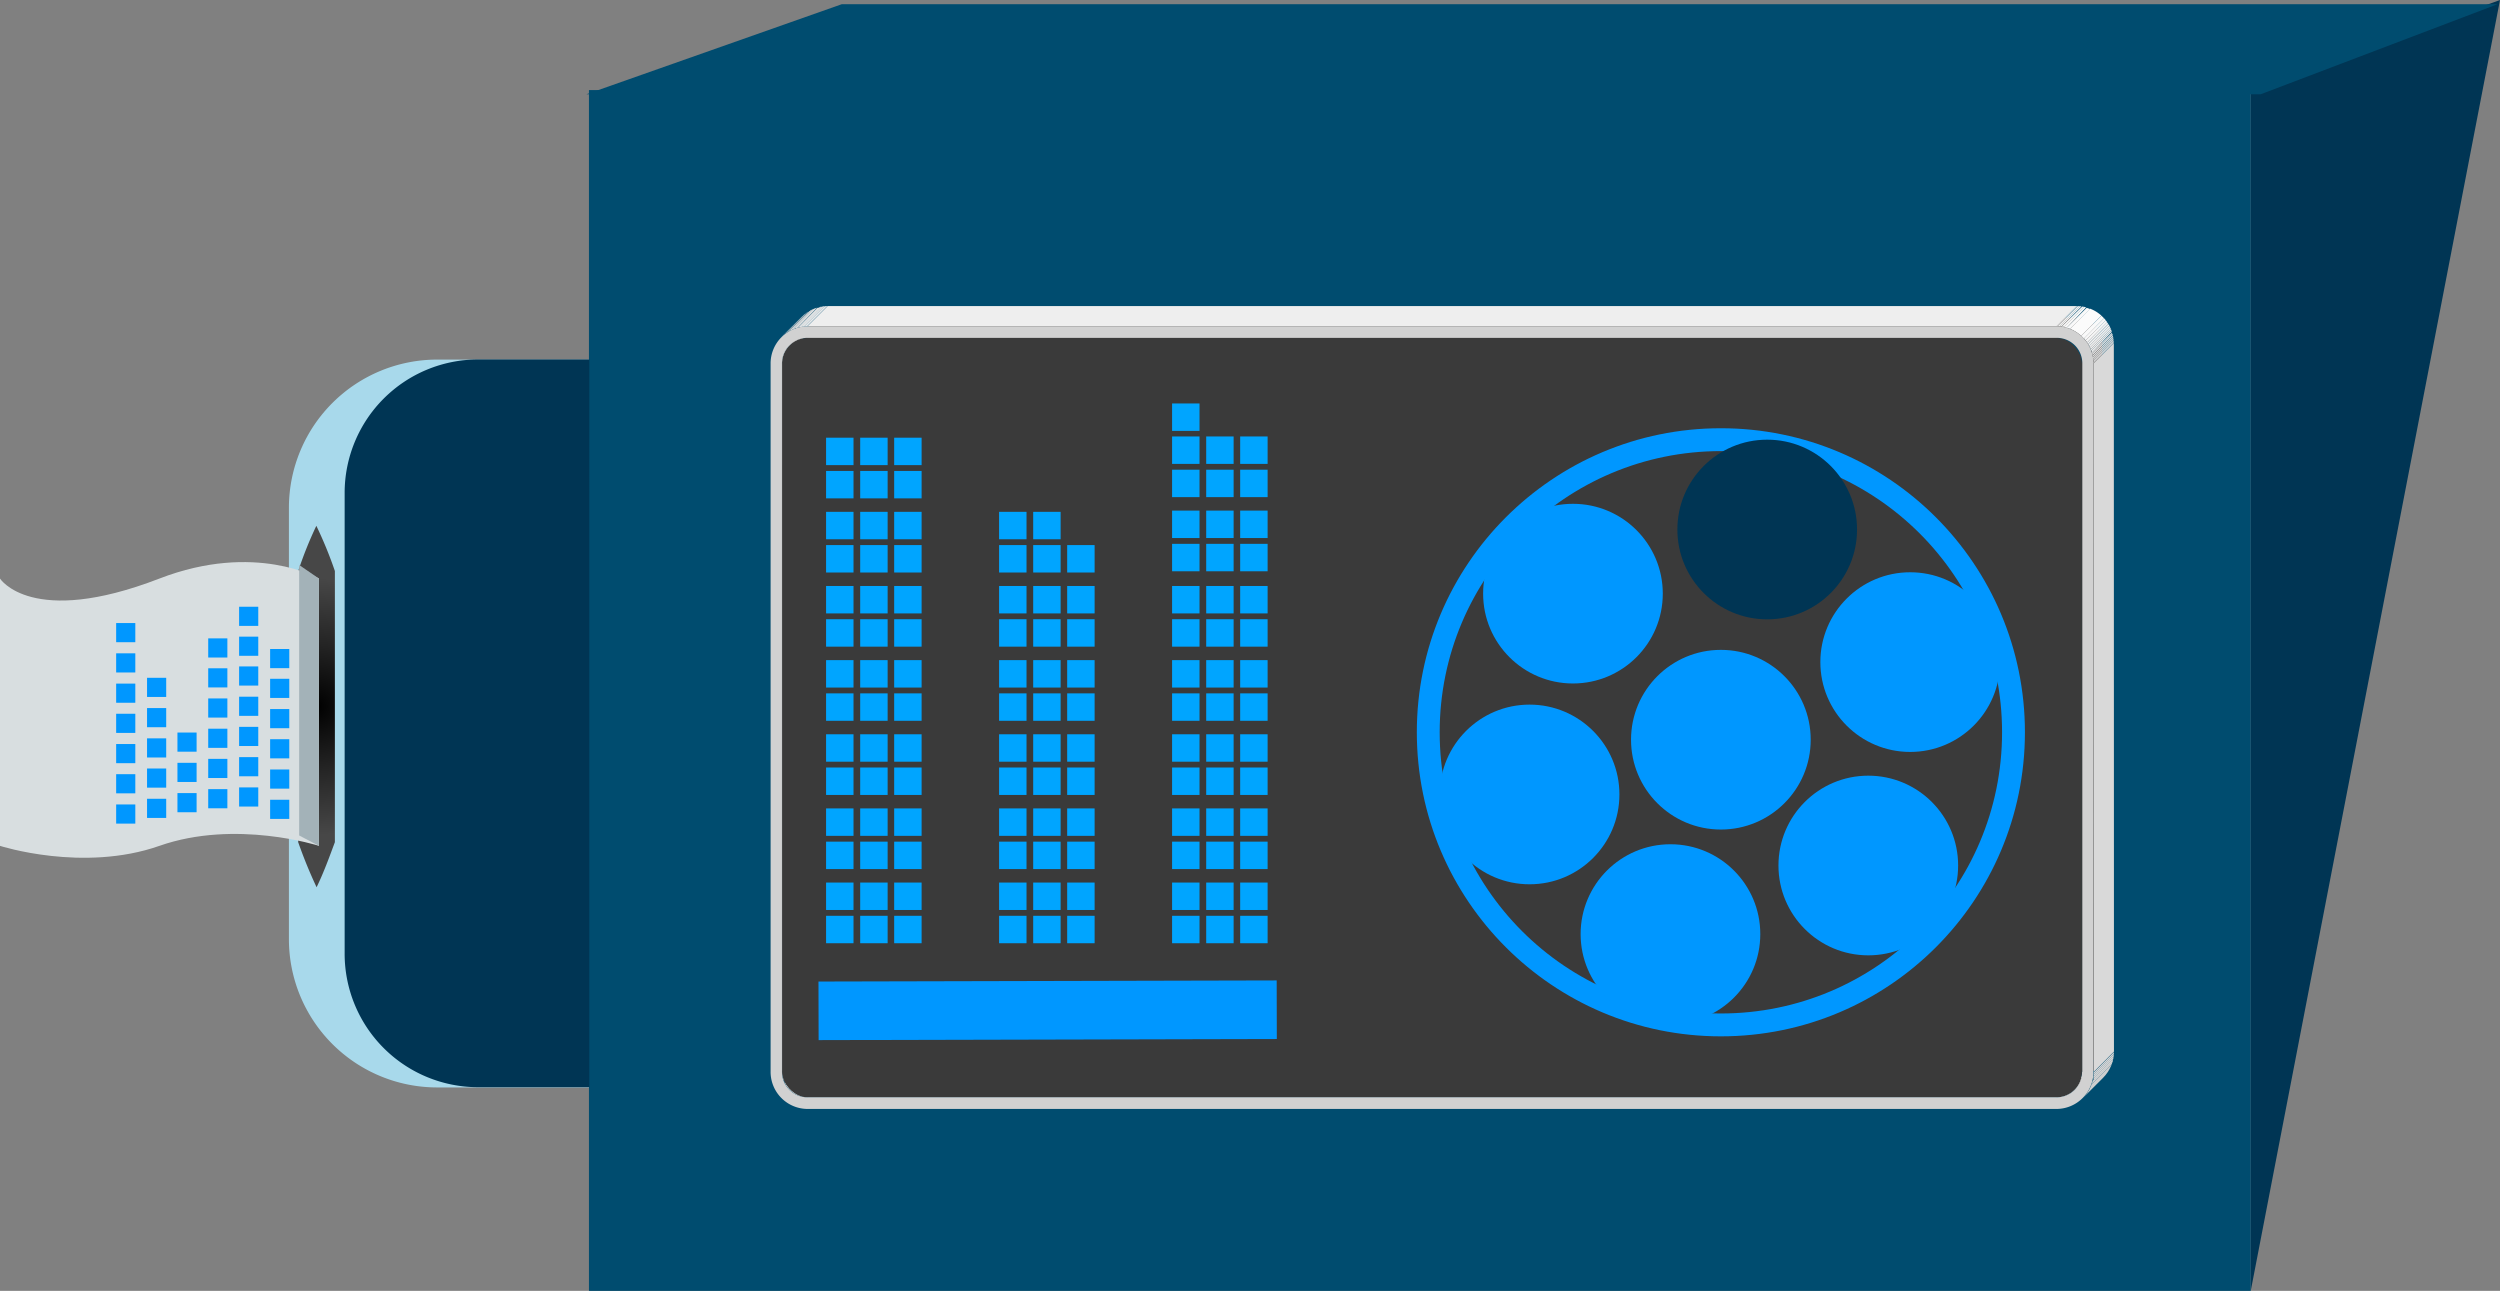<svg xmlns="http://www.w3.org/2000/svg" xmlns:xlink="http://www.w3.org/1999/xlink" viewBox="0 0 202.31 104.46"><rect x="0" y="0" width="202.31" height="104.46" fill="#808080" stroke="none"/><defs><style>.b656d268-9475-41fe-877d-0450f6a6c8f0,.e34a964e-3720-4004-ae6d-b64457dda524,.f55c84dd-c9dd-4cdd-8566-831b8832cafc{fill:none;}.a798f3a9-e272-4dcf-aa62-6a6ee4bd9957{isolation:isolate;}.ed743184-12e9-4e2b-9a97-aa11bae3fcf1{fill:#00a5ff;}.b41a7e3c-f95c-48f9-9c1e-c96d15dd3dcd{fill:#003554;}.ad34f0ce-7b9b-44da-b6cf-e523ba7d8d8f{fill:#004c6f;}.afba3267-7665-4492-9c04-db3a016e7f5c{clip-path:url(#b49c5d82-8f9e-4c92-86ef-65b3b25d3cd7);}.ab0db065-45b1-4d10-8b2e-94fd08226d75{fill:#dadada;}.befa322e-b7da-4718-a0e7-afcdaffdc25e{fill:#dcdcdc;}.a7490b05-19c5-4cb2-a8e1-f123b82cfd63{fill:#dedede;}.fa929bda-c01d-4b81-a300-466df501677e{fill:#e0e0e0;}.e3062f9f-ef18-4fcd-97c8-6d5dd181b558{fill:#e2e2e2;}.e44f4d0f-dd6a-4d8b-acc0-e3a6d2b5be75{fill:#e4e4e4;}.e0735b1b-4d88-4244-a766-64c4e88c684a{fill:#e7e7e7;}.b1205925-7839-45d3-baa6-55629d6e8d58{fill:#e9e9e9;}.a73e764c-ec2c-4b44-b783-63002da9eee9{fill:#ebebeb;}.f07bf18b-7171-4d06-a63b-df245c47c737{fill:#ededed;}.bed13c32-13e9-49be-89a4-732db7c8bbc7{fill:#efefef;}.e3099f5b-6327-445c-a498-54d332e7c85c{fill:#f1f1f1;}.f9f36de1-b965-4f18-a463-4bed8558540c{fill:#f3f3f3;}.a2485d0e-a418-4a10-9bc9-22d86a534ac5{fill:#f5f5f5;}.e8e24141-9815-4a66-b865-1d0941018de1{fill:#f7f7f7;}.a97a8655-5243-4598-8780-c3b227af87d5{fill:#f9f9f9;}.afadda82-4527-4511-b675-2a71210b82cf{fill:#fbfbfb;}.bc27068d-b1e3-4e78-92f8-564b7aaac15d{fill:#d9d9d9;}.e76a2dd7-2ebd-45da-b659-b881a9749d4c{clip-path:url(#f8d36e95-4c3f-494b-ae08-48810486c111);}.b54c1e68-9a0d-4360-a4d7-c3012aad5794{fill:#cecece;}.aef38357-c232-4ee8-89ea-fca2a9a18824{fill:#d0d0d0;}.f3716390-d698-47fd-b951-0f473a3701ba{fill:#d2d2d2;}.bebc22c7-050e-4d21-8114-c2927f163e2e{fill:#d4d4d4;}.b3789555-3c87-4ba1-99d2-0e29c67b539f{fill:#d6d6d6;}.efb1291e-8000-49b3-9398-33113c32a9df{fill:#d8d8d8;}.be6d5d6f-8124-4814-86c9-51dea21b2ac2{clip-path:url(#a7c59677-1ac1-4b38-b38f-25d40558f2ee);}.b54807cc-fcfe-4dec-b618-9139cbc2832e{fill:#3a3a3a;}.a7a63aac-49bf-4e94-8d20-0da6160c599c{fill:#3b3b3b;}.e06807e7-2e50-4df3-b74f-ac8042f05c91{fill:#3c3c3c;}.b37295d4-bd61-44e9-8fa2-ea2e936dade6{fill:#3d3d3d;}.be8c004b-9883-402d-aa38-037094d154eb{fill:#3e3e3e;}.a232d213-3e91-47c9-962c-12f4cfd3fb5d{fill:#3f3f3f;}.f353dbd5-bdac-470e-a484-380e2d0fe95d{fill:#404040;}.a34879bc-7cf6-43e5-b323-7d2ae444f261{fill:#414141;}.e6cf9193-f4e5-4fcc-9d7b-1bb4a300c15a{fill:#424242;}.bc6b717c-78cf-4830-b801-d6374b1ac096{clip-path:url(#b56da731-54ff-41d4-913f-d7dd894eace3);}.adc8b281-1dd9-4695-ae8f-96203796bf8b{fill:#eee;}.e9c23748-dbc2-44ad-9776-96afed757170{clip-path:url(#e79b9de8-e494-4644-a2f9-e947bc4b5423);}.ad09f5f9-2792-453d-98e0-f91f629df09f{clip-path:url(#f83c6a3c-9e3e-41dc-a951-5924c1e5b7ee);}.bd6f6b87-e859-4df3-866b-258e42ad8a0a{fill:#393939;}.a48c5e8f-e46b-43e1-a211-a4070728ba62{clip-path:url(#a200afd9-ec9b-46c9-9c17-e717605462c2);}.ade3e9c4-cee5-49d3-b7d2-fcd4774ab3e2{clip-path:url(#a0c34e0b-9adb-4fbb-b5cf-68d094bee9a8);}.b0b75e46-0aa7-476f-827a-0128d9ec85db{fill:#434343;}.aff21384-63fc-4209-be60-2df96a678fd3{fill:#444;}.bbfb0cfa-4a62-4543-a1b4-cad253747f61{fill:#454545;}.a5ae488b-fe10-40a5-a8f7-7c3037046c27{fill:#464646;}.b0371c09-4838-40c6-8c36-0e5670a0bdef{clip-path:url(#e1434f24-4b5d-4566-8e86-e9215627264d);}.b65d6b55-50d3-422f-a82d-dccba1ddd326{fill:#d1d1d1;}.b656d268-9475-41fe-877d-0450f6a6c8f0,.f55c84dd-c9dd-4cdd-8566-831b8832cafc{stroke:#0097ff;stroke-miterlimit:10;}.b656d268-9475-41fe-877d-0450f6a6c8f0{stroke-width:4.74px;}.f55c84dd-c9dd-4cdd-8566-831b8832cafc{stroke-width:1.85px;}.b4559480-0683-4064-91f7-9a80513226a4{fill:#0097ff;}.ed740b0d-dbe8-4658-8b60-16967058b376{fill:#a8d9eb;}.b63306e6-f098-44fc-ab55-9d62c57c4b2e{fill:url(#b1b7857e-6c30-44f7-b0d0-606bb8112124);}.adf188c8-63d4-4d78-bd01-8110bcec205b{fill:#d8dee0;}.be5d4e94-2158-4a99-843b-e6d11d31904a{fill:#a3b2b8;mix-blend-mode:multiply;}</style><clipPath id="b49c5d82-8f9e-4c92-86ef-65b3b25d3cd7" transform="translate(-94.49 -72.45)"><path id="a3d217eb-bfcd-4424-948c-b78db62c0b89" data-name="SVGID" class="e34a964e-3720-4004-ae6d-b64457dda524" d="M157.79,159.19l1.64-1.64a2.06,2.06,0,0,0,2.06,2.06l-1.64,1.64A2.06,2.06,0,0,1,157.79,159.19Z"/></clipPath><clipPath id="f8d36e95-4c3f-494b-ae08-48810486c111" transform="translate(-94.49 -72.45)"><path id="f0382300-fcc6-4da1-ab6d-76cdd7e26bdc" data-name="SVGID" class="e34a964e-3720-4004-ae6d-b64457dda524" d="M158.37,100.4,160,98.76a2.06,2.06,0,0,0-.6,1.46l-1.64,1.64A2.06,2.06,0,0,1,158.37,100.4Z"/></clipPath><clipPath id="a7c59677-1ac1-4b38-b38f-25d40558f2ee" transform="translate(-94.49 -72.45)"><path id="f4978c1a-0d99-4b05-943c-231cf538fdbe" data-name="SVGID" class="e34a964e-3720-4004-ae6d-b64457dda524" d="M161.47,98.16l-1.64,1.63a2.09,2.09,0,0,0-1.46.61L160,98.76A2.06,2.06,0,0,1,161.47,98.16Z"/></clipPath><clipPath id="b56da731-54ff-41d4-913f-d7dd894eace3" transform="translate(-94.49 -72.45)"><path id="f13603d9-5287-46ee-9e0b-ed43bbe23386" data-name="SVGID" class="e34a964e-3720-4004-ae6d-b64457dda524" d="M157.71,99.74l1.64-1.64a3,3,0,0,1,2.12-.88l-1.64,1.64A3,3,0,0,0,157.71,99.74Z"/></clipPath><clipPath id="e79b9de8-e494-4644-a2f9-e947bc4b5423" transform="translate(-94.49 -72.45)"><path id="f900cf2e-0226-4a92-bd63-30439e5eaee5" data-name="SVGID" class="e34a964e-3720-4004-ae6d-b64457dda524" d="M264,159l-1.64,1.63a2,2,0,0,1-1.46.61l1.64-1.64A2.08,2.08,0,0,0,264,159Z"/></clipPath><clipPath id="f83c6a3c-9e3e-41dc-a951-5924c1e5b7ee" transform="translate(-94.49 -72.45)"><path id="e8b79601-fc64-4f87-b13f-b97d41bd88fb" data-name="SVGID" class="e34a964e-3720-4004-ae6d-b64457dda524" d="M264,159l-1.64,1.63a2.06,2.06,0,0,0,.6-1.45l1.64-1.64A2.08,2.08,0,0,1,264,159Z"/></clipPath><clipPath id="a200afd9-ec9b-46c9-9c17-e717605462c2" transform="translate(-94.49 -72.45)"><path id="e74cc444-df98-4a4e-ae77-8804499a4c3e" data-name="SVGID" class="e34a964e-3720-4004-ae6d-b64457dda524" d="M264.69,159.66l-1.64,1.64a3,3,0,0,0,.88-2.11l1.63-1.64A3,3,0,0,1,264.69,159.66Z"/></clipPath><clipPath id="a0c34e0b-9adb-4fbb-b5cf-68d094bee9a8" transform="translate(-94.49 -72.45)"><path id="a5b22ac1-cfd4-4067-b9df-75c7f136ea7f" data-name="SVGID" class="e34a964e-3720-4004-ae6d-b64457dda524" d="M262.54,98.16a2.06,2.06,0,0,1,2.06,2.06L263,101.86a2.06,2.06,0,0,0-2.06-2.07Z"/></clipPath><clipPath id="e1434f24-4b5d-4566-8e86-e9215627264d" transform="translate(-94.49 -72.45)"><path id="bd827d18-a865-42fc-967a-1edf61489f56" data-name="SVGID" class="e34a964e-3720-4004-ae6d-b64457dda524" d="M260.9,98.86l1.64-1.64a3,3,0,0,1,3,3l-1.64,1.64A3,3,0,0,0,260.9,98.86Z"/></clipPath><radialGradient id="b1b7857e-6c30-44f7-b0d0-606bb8112124" cx="120.09" cy="129.63" r="10.39" gradientUnits="userSpaceOnUse"><stop offset="0"/><stop offset="0.47" stop-color="#232323"/><stop offset="1" stop-color="#474747"/></radialGradient></defs><title>3-computer</title><g class="a798f3a9-e272-4dcf-aa62-6a6ee4bd9957"><g id="e4a5ed02-b7b1-4aa9-bdbf-0ffba9fe637f" data-name="step3"><rect class="ed743184-12e9-4e2b-9a97-aa11bae3fcf1" x="80.77" y="53.84" width="2.22" height="2.22"/><rect class="ed743184-12e9-4e2b-9a97-aa11bae3fcf1" x="83.5" y="53.84" width="2.22" height="2.22"/><polygon class="b41a7e3c-f95c-48f9-9c1e-c96d15dd3dcd" points="202.31 0 182.14 104.46 182.14 7.29 202.31 0"/><rect class="ad34f0ce-7b9b-44da-b6cf-e523ba7d8d8f" x="47.66" y="7.29" width="134.48" height="97.17"/><g class="a798f3a9-e272-4dcf-aa62-6a6ee4bd9957"><g class="a798f3a9-e272-4dcf-aa62-6a6ee4bd9957"><g class="afba3267-7665-4492-9c04-db3a016e7f5c"><g class="a798f3a9-e272-4dcf-aa62-6a6ee4bd9957"><path class="ab0db065-45b1-4d10-8b2e-94fd08226d75" d="M157.79,159.19l1.64-1.64v.07l-1.64,1.64v-.07" transform="translate(-94.49 -72.45)"/><path class="befa322e-b7da-4718-a0e7-afcdaffdc25e" d="M157.79,159.26l1.64-1.64v.1l-1.64,1.64v-.1" transform="translate(-94.49 -72.45)"/><path class="a7490b05-19c5-4cb2-a8e1-f123b82cfd63" d="M157.79,159.36l1.64-1.64a.28.28,0,0,1,0,.09l-1.64,1.64a.28.28,0,0,0,0-.09" transform="translate(-94.49 -72.45)"/><path class="fa929bda-c01d-4b81-a300-466df501677e" d="M157.8,159.45l1.64-1.64s0,.06,0,.09l-1.64,1.64s0-.06,0-.09" transform="translate(-94.49 -72.45)"/><path class="e3062f9f-ef18-4fcd-97c8-6d5dd181b558" d="M157.82,159.54l1.64-1.64s0,.06,0,.09l-1.63,1.64a.29.29,0,0,1,0-.09" transform="translate(-94.49 -72.45)"/><path class="e44f4d0f-dd6a-4d8b-acc0-e3a6d2b5be75" d="M157.84,159.63l1.63-1.64,0,.09-1.64,1.64a.29.29,0,0,1,0-.09" transform="translate(-94.49 -72.45)"/><path class="e0735b1b-4d88-4244-a766-64c4e88c684a" d="M157.86,159.72l1.64-1.64a.29.29,0,0,0,0,.09l-1.64,1.64s0-.06,0-.09" transform="translate(-94.49 -72.45)"/><path class="b1205925-7839-45d3-baa6-55629d6e8d58" d="M157.88,159.81l1.64-1.64,0,.08-1.64,1.64,0-.08" transform="translate(-94.49 -72.45)"/><path class="a73e764c-ec2c-4b44-b783-63002da9eee9" d="M157.91,159.89l1.64-1.64,0,.09L158,160a.36.36,0,0,1,0-.09" transform="translate(-94.49 -72.45)"/><path class="f07bf18b-7171-4d06-a63b-df245c47c737" d="M158,160l1.63-1.64a.36.36,0,0,1,0,.09L158,160.07a.36.36,0,0,1,0-.09" transform="translate(-94.49 -72.45)"/><path class="bed13c32-13e9-49be-89a4-732db7c8bbc7" d="M158,160.07l1.63-1.64,0,.09L158,160.16l0-.09" transform="translate(-94.49 -72.45)"/><path class="e3099f5b-6327-445c-a498-54d332e7c85c" d="M158,160.16l1.64-1.64.05.09-1.63,1.64-.06-.09" transform="translate(-94.49 -72.45)"/><path class="f9f36de1-b965-4f18-a463-4bed8558540c" d="M158.09,160.25l1.63-1.64a.36.36,0,0,0,.07.1l-1.64,1.64-.06-.1" transform="translate(-94.49 -72.45)"/><path class="a2485d0e-a418-4a10-9bc9-22d86a534ac5" d="M158.15,160.35l1.64-1.64.07.11-1.63,1.64a.76.76,0,0,1-.08-.11" transform="translate(-94.49 -72.45)"/><path class="e8e24141-9815-4a66-b865-1d0941018de1" d="M158.23,160.46l1.63-1.64.1.12-1.63,1.63a.52.52,0,0,1-.1-.11" transform="translate(-94.49 -72.45)"/><path class="a97a8655-5243-4598-8780-c3b227af87d5" d="M158.33,160.57l1.63-1.63.15.14-1.64,1.64-.14-.15" transform="translate(-94.49 -72.45)"/><path class="afadda82-4527-4511-b675-2a71210b82cf" d="M158.47,160.72l1.64-1.64a2,2,0,0,0,.63.39l-1.64,1.64a2.38,2.38,0,0,1-.63-.39" transform="translate(-94.49 -72.45)"/><path class="a97a8655-5243-4598-8780-c3b227af87d5" d="M159.1,161.11l1.64-1.64.19.06-1.64,1.64-.19-.06" transform="translate(-94.49 -72.45)"/><path class="e8e24141-9815-4a66-b865-1d0941018de1" d="M159.29,161.17l1.64-1.64.15,0-1.64,1.64-.15,0" transform="translate(-94.49 -72.45)"/><path class="a2485d0e-a418-4a10-9bc9-22d86a534ac5" d="M159.44,161.21l1.64-1.64.13,0-1.64,1.64-.13,0" transform="translate(-94.49 -72.45)"/><path class="f9f36de1-b965-4f18-a463-4bed8558540c" d="M159.57,161.23l1.64-1.64h.12l-1.64,1.64h-.12" transform="translate(-94.49 -72.45)"/><path class="e3099f5b-6327-445c-a498-54d332e7c85c" d="M159.69,161.24l1.64-1.64h.1l-1.63,1.64h-.11" transform="translate(-94.49 -72.45)"/><path class="bed13c32-13e9-49be-89a4-732db7c8bbc7" d="M159.8,161.25l1.63-1.64h.06l-1.64,1.64h0" transform="translate(-94.49 -72.45)"/></g></g></g><polygon class="bc27068d-b1e3-4e78-92f8-564b7aaac15d" points="63.28 29.41 64.92 27.77 64.93 85.1 63.3 86.74 63.28 29.41"/><g class="a798f3a9-e272-4dcf-aa62-6a6ee4bd9957"><g class="e76a2dd7-2ebd-45da-b659-b881a9749d4c"><g class="a798f3a9-e272-4dcf-aa62-6a6ee4bd9957"><path class="b54c1e68-9a0d-4360-a4d7-c3012aad5794" d="M158.37,100.4,160,98.76a2,2,0,0,0-.48.76l-1.64,1.64a2,2,0,0,1,.48-.76" transform="translate(-94.49 -72.45)"/><path class="aef38357-c232-4ee8-89ea-fca2a9a18824" d="M157.89,101.16l1.64-1.64-.06.18-1.63,1.64a1.21,1.21,0,0,1,0-.18" transform="translate(-94.49 -72.45)"/><path class="f3716390-d698-47fd-b951-0f473a3701ba" d="M157.84,101.34l1.63-1.64,0,.14-1.64,1.64a.74.74,0,0,1,0-.14" transform="translate(-94.49 -72.45)"/><path class="bebc22c7-050e-4d21-8114-c2927f163e2e" d="M157.8,101.48l1.64-1.64s0,.09,0,.13l-1.63,1.63s0-.08,0-.12" transform="translate(-94.49 -72.45)"/><path class="b3789555-3c87-4ba1-99d2-0e29c67b539f" d="M157.79,101.6l1.63-1.63s0,.07,0,.11l-1.64,1.64s0-.08,0-.12" transform="translate(-94.49 -72.45)"/><path class="efb1291e-8000-49b3-9398-33113c32a9df" d="M157.77,101.72l1.64-1.64v.11l-1.64,1.64v-.11" transform="translate(-94.49 -72.45)"/><path class="ab0db065-45b1-4d10-8b2e-94fd08226d75" d="M157.77,101.83l1.64-1.64v0l-1.64,1.64v0" transform="translate(-94.49 -72.45)"/></g></g></g><g class="a798f3a9-e272-4dcf-aa62-6a6ee4bd9957"><g class="be6d5d6f-8124-4814-86c9-51dea21b2ac2"><g class="a798f3a9-e272-4dcf-aa62-6a6ee4bd9957"><path class="b54807cc-fcfe-4dec-b618-9139cbc2832e" d="M158.37,100.4,160,98.76l.1-.09-1.64,1.63-.1.1" transform="translate(-94.49 -72.45)"/><path class="a7a63aac-49bf-4e94-8d20-0da6160c599c" d="M158.47,100.3l1.64-1.63.12-.1-1.64,1.64-.12.09" transform="translate(-94.49 -72.45)"/><path class="a7a63aac-49bf-4e94-8d20-0da6160c599c" d="M158.59,100.21l1.64-1.64.1-.07-1.64,1.64-.1.07" transform="translate(-94.49 -72.45)"/><path class="e06807e7-2e50-4df3-b74f-ac8042f05c91" d="M158.69,100.14l1.64-1.64.09-.06-1.63,1.64-.1.06" transform="translate(-94.49 -72.45)"/><path class="e06807e7-2e50-4df3-b74f-ac8042f05c91" d="M158.79,100.08l1.63-1.64.1,0L158.88,100l-.09,0" transform="translate(-94.49 -72.45)"/><path class="b37295d4-bd61-44e9-8fa2-ea2e936dade6" d="M158.88,100l1.64-1.64.09,0L159,100l-.09,0" transform="translate(-94.49 -72.45)"/><path class="b37295d4-bd61-44e9-8fa2-ea2e936dade6" d="M159,100l1.64-1.64.08,0-1.63,1.63-.09,0" transform="translate(-94.49 -72.45)"/><path class="be8c004b-9883-402d-aa38-037094d154eb" d="M159.06,99.94l1.63-1.63.09,0-1.64,1.64-.08,0" transform="translate(-94.49 -72.45)"/><path class="be8c004b-9883-402d-aa38-037094d154eb" d="M159.14,99.91l1.64-1.64.09,0-1.64,1.63-.09,0" transform="translate(-94.49 -72.45)"/><path class="a232d213-3e91-47c9-962c-12f4cfd3fb5d" d="M159.23,99.88l1.64-1.63.09,0-1.64,1.64-.09,0" transform="translate(-94.49 -72.45)"/><path class="f353dbd5-bdac-470e-a484-380e2d0fe95d" d="M159.32,99.86,161,98.22l.08,0-1.63,1.64-.09,0" transform="translate(-94.49 -72.45)"/><path class="f353dbd5-bdac-470e-a484-380e2d0fe95d" d="M159.41,99.84,161,98.2l.09,0-1.64,1.64-.08,0" transform="translate(-94.49 -72.45)"/><path class="a34879bc-7cf6-43e5-b323-7d2ae444f261" d="M159.49,99.82l1.64-1.64h.09l-1.63,1.64h-.1" transform="translate(-94.49 -72.45)"/><path class="a34879bc-7cf6-43e5-b323-7d2ae444f261" d="M159.59,99.81l1.63-1.64h.1l-1.64,1.64h-.09" transform="translate(-94.49 -72.45)"/><path class="e6cf9193-f4e5-4fcc-9d7b-1bb4a300c15a" d="M159.68,99.8l1.64-1.64h.1l-1.64,1.64h-.1" transform="translate(-94.49 -72.45)"/><path class="e6cf9193-f4e5-4fcc-9d7b-1bb4a300c15a" d="M159.78,99.8l1.64-1.64h.05l-1.64,1.63h-.05" transform="translate(-94.49 -72.45)"/></g></g></g><g class="a798f3a9-e272-4dcf-aa62-6a6ee4bd9957"><g class="bc6b717c-78cf-4830-b801-d6374b1ac096"><g class="a798f3a9-e272-4dcf-aa62-6a6ee4bd9957"><path class="aef38357-c232-4ee8-89ea-fca2a9a18824" d="M157.71,99.74l1.64-1.64.15-.14-1.64,1.64-.15.14" transform="translate(-94.49 -72.45)"/><path class="f3716390-d698-47fd-b951-0f473a3701ba" d="M157.86,99.6,159.5,98l.16-.13L158,99.47l-.16.13" transform="translate(-94.49 -72.45)"/><path class="bebc22c7-050e-4d21-8114-c2927f163e2e" d="M158,99.47l1.64-1.64.15-.11-1.64,1.64-.15.11" transform="translate(-94.49 -72.45)"/><path class="b3789555-3c87-4ba1-99d2-0e29c67b539f" d="M158.17,99.36l1.64-1.64.14-.09-1.64,1.64-.14.09" transform="translate(-94.49 -72.45)"/><path class="efb1291e-8000-49b3-9398-33113c32a9df" d="M158.31,99.27,160,97.63l.14-.07-1.64,1.64-.14.07" transform="translate(-94.49 -72.45)"/><path class="ab0db065-45b1-4d10-8b2e-94fd08226d75" d="M158.45,99.2l1.64-1.64.12-.07-1.63,1.64-.13.07" transform="translate(-94.49 -72.45)"/><path class="befa322e-b7da-4718-a0e7-afcdaffdc25e" d="M158.58,99.13l1.63-1.64.13,0-1.63,1.64-.13,0" transform="translate(-94.49 -72.45)"/><path class="a7490b05-19c5-4cb2-a8e1-f123b82cfd63" d="M158.71,99.08l1.63-1.64.13,0L158.83,99l-.12,0" transform="translate(-94.49 -72.45)"/><path class="fa929bda-c01d-4b81-a300-466df501677e" d="M158.83,99l1.64-1.64.13,0L159,99l-.13,0" transform="translate(-94.49 -72.45)"/><path class="e3062f9f-ef18-4fcd-97c8-6d5dd181b558" d="M159,99l1.64-1.64.12,0L159.09,99,159,99" transform="translate(-94.49 -72.45)"/><path class="e44f4d0f-dd6a-4d8b-acc0-e3a6d2b5be75" d="M159.09,99l1.63-1.64.13,0-1.64,1.64-.12,0" transform="translate(-94.49 -72.45)"/><path class="e0735b1b-4d88-4244-a766-64c4e88c684a" d="M159.21,98.92l1.64-1.64.13,0-1.64,1.64-.13,0" transform="translate(-94.49 -72.45)"/><path class="b1205925-7839-45d3-baa6-55629d6e8d58" d="M159.34,98.9,161,97.26l.13,0-1.63,1.64-.14,0" transform="translate(-94.49 -72.45)"/><path class="a73e764c-ec2c-4b44-b783-63002da9eee9" d="M159.48,98.88l1.63-1.64h.14l-1.64,1.64h-.13" transform="translate(-94.49 -72.45)"/><path class="f07bf18b-7171-4d06-a63b-df245c47c737" d="M159.61,98.87l1.64-1.64h.14l-1.63,1.64h-.15" transform="translate(-94.49 -72.45)"/><path class="bed13c32-13e9-49be-89a4-732db7c8bbc7" d="M159.76,98.86l1.63-1.64h.08l-1.64,1.64h-.07" transform="translate(-94.49 -72.45)"/></g></g></g><polygon class="adc8b281-1dd9-4695-ae8f-96203796bf8b" points="65.36 88.8 67 87.16 168.07 87.16 166.43 88.8 65.36 88.8"/><g class="a798f3a9-e272-4dcf-aa62-6a6ee4bd9957"><g class="e9c23748-dbc2-44ad-9776-96afed757170"><g class="a798f3a9-e272-4dcf-aa62-6a6ee4bd9957"><path class="bed13c32-13e9-49be-89a4-732db7c8bbc7" d="M260.92,161.25l1.64-1.64h.05L261,161.25h-.05" transform="translate(-94.49 -72.45)"/><path class="f07bf18b-7171-4d06-a63b-df245c47c737" d="M261,161.25l1.64-1.64h.1l-1.64,1.64H261" transform="translate(-94.49 -72.45)"/><path class="a73e764c-ec2c-4b44-b783-63002da9eee9" d="M261.07,161.24l1.64-1.64h.09l-1.63,1.64h-.1" transform="translate(-94.49 -72.45)"/><path class="b1205925-7839-45d3-baa6-55629d6e8d58" d="M261.17,161.23l1.63-1.64h.1l-1.64,1.64h-.09" transform="translate(-94.49 -72.45)"/><path class="e0735b1b-4d88-4244-a766-64c4e88c684a" d="M261.26,161.22l1.64-1.64.08,0-1.63,1.64-.09,0" transform="translate(-94.49 -72.45)"/><path class="e44f4d0f-dd6a-4d8b-acc0-e3a6d2b5be75" d="M261.35,161.2l1.63-1.64.09,0-1.64,1.64-.08,0" transform="translate(-94.49 -72.45)"/><path class="e3062f9f-ef18-4fcd-97c8-6d5dd181b558" d="M261.43,161.18l1.64-1.64.09,0-1.64,1.64-.09,0" transform="translate(-94.49 -72.45)"/><path class="fa929bda-c01d-4b81-a300-466df501677e" d="M261.52,161.16l1.64-1.64.09,0-1.64,1.64-.09,0" transform="translate(-94.49 -72.45)"/><path class="a7490b05-19c5-4cb2-a8e1-f123b82cfd63" d="M261.61,161.13l1.64-1.64.08,0-1.64,1.64-.08,0" transform="translate(-94.49 -72.45)"/><path class="befa322e-b7da-4718-a0e7-afcdaffdc25e" d="M261.69,161.1l1.64-1.64.09,0-1.64,1.64-.09,0" transform="translate(-94.49 -72.45)"/><path class="ab0db065-45b1-4d10-8b2e-94fd08226d75" d="M261.78,161.06l1.64-1.64.09,0L261.87,161l-.09.05" transform="translate(-94.49 -72.45)"/><path class="efb1291e-8000-49b3-9398-33113c32a9df" d="M261.87,161l1.64-1.63.09-.06L262,161l-.1,0" transform="translate(-94.49 -72.45)"/><path class="b3789555-3c87-4ba1-99d2-0e29c67b539f" d="M262,161l1.63-1.64a.21.21,0,0,0,.1-.06l-1.64,1.64L262,161" transform="translate(-94.49 -72.45)"/><path class="bebc22c7-050e-4d21-8114-c2927f163e2e" d="M262.06,160.9l1.64-1.64.1-.07-1.64,1.64-.1.07" transform="translate(-94.49 -72.45)"/><path class="f3716390-d698-47fd-b951-0f473a3701ba" d="M262.16,160.83l1.64-1.64.12-.09-1.64,1.64-.12.09" transform="translate(-94.49 -72.45)"/><path class="aef38357-c232-4ee8-89ea-fca2a9a18824" d="M262.28,160.74l1.64-1.64.1-.09-1.64,1.63a.94.94,0,0,1-.1.1" transform="translate(-94.49 -72.45)"/></g></g></g><g class="a798f3a9-e272-4dcf-aa62-6a6ee4bd9957"><g class="ad09f5f9-2792-453d-98e0-f91f629df09f"><g class="a798f3a9-e272-4dcf-aa62-6a6ee4bd9957"><path class="b37295d4-bd61-44e9-8fa2-ea2e936dade6" d="M263,159.19l1.64-1.64v0L263,159.21v0" transform="translate(-94.49 -72.45)"/><path class="e06807e7-2e50-4df3-b74f-ac8042f05c91" d="M263,159.21l1.64-1.63v.1L263,159.32v-.11" transform="translate(-94.49 -72.45)"/><path class="e06807e7-2e50-4df3-b74f-ac8042f05c91" d="M263,159.32l1.64-1.64s0,.08,0,.12L263,159.44a.49.49,0,0,1,0-.12" transform="translate(-94.49 -72.45)"/><path class="a7a63aac-49bf-4e94-8d20-0da6160c599c" d="M263,159.44l1.63-1.64s0,.08,0,.12L263,159.56s0-.08,0-.12" transform="translate(-94.49 -72.45)"/><path class="a7a63aac-49bf-4e94-8d20-0da6160c599c" d="M263,159.56l1.64-1.64a.57.57,0,0,1,0,.14l-1.63,1.64,0-.14" transform="translate(-94.49 -72.45)"/><path class="b54807cc-fcfe-4dec-b618-9139cbc2832e" d="M262.92,159.7l1.63-1.64a1.21,1.21,0,0,1-.05.18l-1.64,1.64.06-.18" transform="translate(-94.49 -72.45)"/><path class="bd6f6b87-e859-4df3-866b-258e42ad8a0a" d="M262.86,159.88l1.64-1.64a2.13,2.13,0,0,1-.48.77l-1.64,1.63a2,2,0,0,0,.48-.76" transform="translate(-94.49 -72.45)"/></g></g></g><g class="a798f3a9-e272-4dcf-aa62-6a6ee4bd9957"><g class="a48c5e8f-e46b-43e1-a211-a4070728ba62"><g class="a798f3a9-e272-4dcf-aa62-6a6ee4bd9957"><path class="ab0db065-45b1-4d10-8b2e-94fd08226d75" d="M263.93,159.19l1.63-1.64v0l-1.63,1.64v0" transform="translate(-94.49 -72.45)"/><path class="efb1291e-8000-49b3-9398-33113c32a9df" d="M263.93,159.23l1.63-1.64v.15l-1.64,1.64s0-.1,0-.15" transform="translate(-94.49 -72.45)"/><path class="b3789555-3c87-4ba1-99d2-0e29c67b539f" d="M263.92,159.38l1.64-1.64c0,.06,0,.12,0,.17l-1.64,1.64a1,1,0,0,0,0-.17" transform="translate(-94.49 -72.45)"/><path class="bebc22c7-050e-4d21-8114-c2927f163e2e" d="M263.9,159.55l1.64-1.64a1.1,1.1,0,0,1,0,.18l-1.64,1.64a1.1,1.1,0,0,0,0-.18" transform="translate(-94.49 -72.45)"/><path class="f3716390-d698-47fd-b951-0f473a3701ba" d="M263.88,159.73l1.64-1.64c0,.07,0,.14,0,.2l-1.64,1.64a1.46,1.46,0,0,0,.05-.2" transform="translate(-94.49 -72.45)"/><path class="aef38357-c232-4ee8-89ea-fca2a9a18824" d="M263.83,159.93l1.64-1.64a2,2,0,0,1-.08.26l-1.64,1.64a2,2,0,0,0,.08-.26" transform="translate(-94.49 -72.45)"/><path class="b54c1e68-9a0d-4360-a4d7-c3012aad5794" d="M263.75,160.19l1.64-1.64a3,3,0,0,1-.7,1.11l-1.64,1.64a3,3,0,0,0,.7-1.11" transform="translate(-94.49 -72.45)"/></g></g></g><polygon class="e6cf9193-f4e5-4fcc-9d7b-1bb4a300c15a" points="65.34 27.35 66.98 25.71 168.05 25.71 166.41 27.35 65.34 27.35"/><polygon class="e06807e7-2e50-4df3-b74f-ac8042f05c91" points="168.47 29.41 170.11 27.77 170.13 85.1 168.49 86.74 168.47 29.41"/><polygon class="adc8b281-1dd9-4695-ae8f-96203796bf8b" points="65.34 26.41 66.98 24.77 168.05 24.77 166.41 26.41 65.34 26.41"/><polygon class="bc27068d-b1e3-4e78-92f8-564b7aaac15d" points="169.42 29.41 171.06 27.77 171.07 85.1 169.44 86.74 169.42 29.41"/><rect class="b54807cc-fcfe-4dec-b618-9139cbc2832e" x="63.29" y="27.35" width="105.19" height="61.45" rx="2.06"/><g class="a798f3a9-e272-4dcf-aa62-6a6ee4bd9957"><g class="ade3e9c4-cee5-49d3-b7d2-fcd4774ab3e2"><g class="a798f3a9-e272-4dcf-aa62-6a6ee4bd9957"><path class="e6cf9193-f4e5-4fcc-9d7b-1bb4a300c15a" d="M260.9,99.79l1.64-1.63h0L261,99.8h-.06" transform="translate(-94.49 -72.45)"/><path class="b0b75e46-0aa7-476f-827a-0128d9ec85db" d="M261,99.8l1.63-1.64h.11l-1.64,1.64H261" transform="translate(-94.49 -72.45)"/><path class="aff21384-63fc-4209-be60-2df96a678fd3" d="M261.06,99.8l1.64-1.64.12,0-1.64,1.63h-.12" transform="translate(-94.49 -72.45)"/><path class="aff21384-63fc-4209-be60-2df96a678fd3" d="M261.18,99.81l1.64-1.63.13,0-1.64,1.64-.13,0" transform="translate(-94.49 -72.45)"/><path class="bbfb0cfa-4a62-4543-a1b4-cad253747f61" d="M261.31,99.84,263,98.2l.15,0-1.64,1.64-.15,0" transform="translate(-94.49 -72.45)"/><path class="bbfb0cfa-4a62-4543-a1b4-cad253747f61" d="M261.46,99.87l1.64-1.64.19.07-1.64,1.63-.19-.06" transform="translate(-94.49 -72.45)"/><path class="a5ae488b-fe10-40a5-a8f7-7c3037046c27" d="M261.65,99.93l1.64-1.63a2.12,2.12,0,0,1,.63.38l-1.64,1.64a2.23,2.23,0,0,0-.63-.39" transform="translate(-94.49 -72.45)"/><path class="bbfb0cfa-4a62-4543-a1b4-cad253747f61" d="M262.28,100.32l1.64-1.64.14.15-1.63,1.64-.15-.15" transform="translate(-94.49 -72.45)"/><path class="bbfb0cfa-4a62-4543-a1b4-cad253747f61" d="M262.43,100.47l1.63-1.64.1.12-1.63,1.63-.1-.11" transform="translate(-94.49 -72.45)"/><path class="aff21384-63fc-4209-be60-2df96a678fd3" d="M262.53,100.58,264.16,99l.08.1-1.64,1.64-.07-.11" transform="translate(-94.49 -72.45)"/><path class="aff21384-63fc-4209-be60-2df96a678fd3" d="M262.6,100.69l1.64-1.64.06.1-1.63,1.64a.61.61,0,0,0-.07-.1" transform="translate(-94.49 -72.45)"/><path class="b0b75e46-0aa7-476f-827a-0128d9ec85db" d="M262.67,100.79l1.63-1.64.06.09-1.64,1.64-.05-.09" transform="translate(-94.49 -72.45)"/><path class="e6cf9193-f4e5-4fcc-9d7b-1bb4a300c15a" d="M262.72,100.88l1.64-1.64,0,.09L262.77,101l0-.09" transform="translate(-94.49 -72.45)"/><path class="e6cf9193-f4e5-4fcc-9d7b-1bb4a300c15a" d="M262.77,101l1.63-1.64a.36.36,0,0,1,0,.09l-1.63,1.64a.36.36,0,0,1,0-.09" transform="translate(-94.49 -72.45)"/><path class="a34879bc-7cf6-43e5-b323-7d2ae444f261" d="M262.81,101.06l1.63-1.64a.36.36,0,0,1,0,.09l-1.64,1.64,0-.09" transform="translate(-94.49 -72.45)"/><path class="a34879bc-7cf6-43e5-b323-7d2ae444f261" d="M262.84,101.15l1.64-1.64,0,.09-1.64,1.64,0-.09" transform="translate(-94.49 -72.45)"/><path class="f353dbd5-bdac-470e-a484-380e2d0fe95d" d="M262.87,101.24l1.64-1.64s0,.06,0,.08l-1.64,1.64a.19.19,0,0,0,0-.08" transform="translate(-94.49 -72.45)"/><path class="f353dbd5-bdac-470e-a484-380e2d0fe95d" d="M262.89,101.32l1.64-1.64a.29.29,0,0,1,0,.09l-1.63,1.64,0-.09" transform="translate(-94.49 -72.45)"/><path class="a232d213-3e91-47c9-962c-12f4cfd3fb5d" d="M262.92,101.41l1.63-1.64a.29.29,0,0,1,0,.09l-1.64,1.64s0-.06,0-.09" transform="translate(-94.49 -72.45)"/><path class="be8c004b-9883-402d-aa38-037094d154eb" d="M262.93,101.5l1.64-1.64s0,.06,0,.09L263,101.59s0-.06,0-.09" transform="translate(-94.49 -72.45)"/><path class="be8c004b-9883-402d-aa38-037094d154eb" d="M263,101.59l1.64-1.64v.1L263,101.68a.28.28,0,0,1,0-.09" transform="translate(-94.49 -72.45)"/><path class="b37295d4-bd61-44e9-8fa2-ea2e936dade6" d="M263,101.68l1.63-1.63a.28.28,0,0,1,0,.09L263,101.78v-.1" transform="translate(-94.49 -72.45)"/><path class="b37295d4-bd61-44e9-8fa2-ea2e936dade6" d="M263,101.78l1.64-1.64v.08L263,101.86v-.08" transform="translate(-94.49 -72.45)"/></g></g></g><g class="a798f3a9-e272-4dcf-aa62-6a6ee4bd9957"><g class="b0371c09-4838-40c6-8c36-0e5670a0bdef"><g class="a798f3a9-e272-4dcf-aa62-6a6ee4bd9957"><path class="bed13c32-13e9-49be-89a4-732db7c8bbc7" d="M260.9,98.86l1.64-1.64h.08L261,98.86h-.08" transform="translate(-94.49 -72.45)"/><path class="e3099f5b-6327-445c-a498-54d332e7c85c" d="M261,98.86l1.64-1.64h.16l-1.64,1.64H261" transform="translate(-94.49 -72.45)"/><path class="f9f36de1-b965-4f18-a463-4bed8558540c" d="M261.14,98.87l1.64-1.64.17,0-1.64,1.64-.17,0" transform="translate(-94.49 -72.45)"/><path class="a2485d0e-a418-4a10-9bc9-22d86a534ac5" d="M261.31,98.89,263,97.25l.19,0-1.64,1.64-.19,0" transform="translate(-94.49 -72.45)"/><path class="e8e24141-9815-4a66-b865-1d0941018de1" d="M261.5,98.92l1.64-1.64.21,0L261.71,99l-.21,0" transform="translate(-94.49 -72.45)"/><path class="a97a8655-5243-4598-8780-c3b227af87d5" d="M261.71,99l1.64-1.64.28.1L262,99.06l-.29-.09" transform="translate(-94.49 -72.45)"/><path class="afadda82-4527-4511-b675-2a71210b82cf" d="M262,99.06l1.63-1.63a3,3,0,0,1,.92.56l-1.64,1.64a3,3,0,0,0-.91-.57" transform="translate(-94.49 -72.45)"/><path class="a97a8655-5243-4598-8780-c3b227af87d5" d="M262.91,99.63,264.55,98l.21.21-1.63,1.64-.22-.21" transform="translate(-94.49 -72.45)"/><path class="e8e24141-9815-4a66-b865-1d0941018de1" d="M263.13,99.84l1.63-1.64.15.17L263.27,100a2.09,2.09,0,0,0-.14-.17" transform="translate(-94.49 -72.45)"/><path class="a2485d0e-a418-4a10-9bc9-22d86a534ac5" d="M263.27,100l1.64-1.64.11.16-1.63,1.64-.12-.16" transform="translate(-94.49 -72.45)"/><path class="f9f36de1-b965-4f18-a463-4bed8558540c" d="M263.39,100.17,265,98.53l.1.14-1.64,1.64-.09-.14" transform="translate(-94.49 -72.45)"/><path class="e3099f5b-6327-445c-a498-54d332e7c85c" d="M263.48,100.31l1.64-1.64s.05.09.07.14l-1.63,1.64s-.05-.1-.08-.14" transform="translate(-94.49 -72.45)"/><path class="bed13c32-13e9-49be-89a4-732db7c8bbc7" d="M263.56,100.45l1.63-1.64a.54.54,0,0,1,.07.13l-1.64,1.64-.06-.13" transform="translate(-94.49 -72.45)"/><path class="f07bf18b-7171-4d06-a63b-df245c47c737" d="M263.62,100.58l1.64-1.64.06.13-1.64,1.64-.06-.13" transform="translate(-94.49 -72.45)"/><path class="a73e764c-ec2c-4b44-b783-63002da9eee9" d="M263.68,100.71l1.64-1.64a.61.61,0,0,0,.05.12l-1.64,1.64-.05-.12" transform="translate(-94.49 -72.45)"/><path class="b1205925-7839-45d3-baa6-55629d6e8d58" d="M263.73,100.83l1.64-1.64s0,.09,0,.13L263.77,101l0-.13" transform="translate(-94.49 -72.45)"/><path class="e0735b1b-4d88-4244-a766-64c4e88c684a" d="M263.77,101l1.64-1.64a.93.93,0,0,0,0,.13l-1.64,1.63s0-.08,0-.12" transform="translate(-94.49 -72.45)"/><path class="e44f4d0f-dd6a-4d8b-acc0-e3a6d2b5be75" d="M263.81,101.08l1.64-1.63,0,.12-1.64,1.64,0-.13" transform="translate(-94.49 -72.45)"/><path class="e3062f9f-ef18-4fcd-97c8-6d5dd181b558" d="M263.84,101.21l1.64-1.64c0,.05,0,.09,0,.13l-1.64,1.64a.59.59,0,0,0,0-.13" transform="translate(-94.49 -72.45)"/><path class="fa929bda-c01d-4b81-a300-466df501677e" d="M263.86,101.34l1.64-1.64a.59.59,0,0,1,0,.13l-1.64,1.64a.59.59,0,0,0,0-.13" transform="translate(-94.49 -72.45)"/><path class="a7490b05-19c5-4cb2-a8e1-f123b82cfd63" d="M263.88,101.47l1.64-1.64s0,.09,0,.14l-1.64,1.64a.68.68,0,0,0,0-.14" transform="translate(-94.49 -72.45)"/><path class="befa322e-b7da-4718-a0e7-afcdaffdc25e" d="M263.9,101.61l1.64-1.64v.14l-1.63,1.64s0-.1,0-.14" transform="translate(-94.49 -72.45)"/><path class="ab0db065-45b1-4d10-8b2e-94fd08226d75" d="M263.91,101.75l1.63-1.64a.41.41,0,0,1,0,.11l-1.64,1.64v-.11" transform="translate(-94.49 -72.45)"/></g></g></g><path class="b65d6b55-50d3-422f-a82d-dccba1ddd326" d="M260.9,98.86a3,3,0,0,1,3,3l0,57.33a3,3,0,0,1-3,3H159.85a3,3,0,0,1-3-3l0-57.33a3,3,0,0,1,3-3ZM263,159.19l0-57.33a2.06,2.06,0,0,0-2.06-2.07H159.83a2.07,2.07,0,0,0-2.06,2.07l0,57.33a2.06,2.06,0,0,0,2.06,2.06H260.92a2.06,2.06,0,0,0,2.06-2.06" transform="translate(-94.49 -72.45)"/></g><line class="b656d268-9475-41fe-877d-0450f6a6c8f0" x1="103.32" y1="81.71" x2="66.24" y2="81.8"/><line class="b656d268-9475-41fe-877d-0450f6a6c8f0" x1="97.39" y1="81.72" x2="97.38" y2="80.53"/><line class="b656d268-9475-41fe-877d-0450f6a6c8f0" x1="85.53" y1="81.74" x2="85.52" y2="80.56"/><line class="b656d268-9475-41fe-877d-0450f6a6c8f0" x1="73.67" y1="81.77" x2="73.67" y2="80.58"/><rect class="ed743184-12e9-4e2b-9a97-aa11bae3fcf1" x="69.61" y="38.11" width="2.22" height="2.22"/><rect class="ed743184-12e9-4e2b-9a97-aa11bae3fcf1" x="72.36" y="38.11" width="2.22" height="2.22"/><rect class="ed743184-12e9-4e2b-9a97-aa11bae3fcf1" x="72.36" y="35.42" width="2.22" height="2.22"/><rect class="ed743184-12e9-4e2b-9a97-aa11bae3fcf1" x="69.61" y="35.42" width="2.22" height="2.22"/><rect class="ed743184-12e9-4e2b-9a97-aa11bae3fcf1" x="66.85" y="38.11" width="2.22" height="2.22"/><rect class="ed743184-12e9-4e2b-9a97-aa11bae3fcf1" x="66.85" y="35.42" width="2.22" height="2.22"/><rect class="ed743184-12e9-4e2b-9a97-aa11bae3fcf1" x="69.61" y="44.11" width="2.22" height="2.22"/><rect class="ed743184-12e9-4e2b-9a97-aa11bae3fcf1" x="72.36" y="44.11" width="2.22" height="2.22"/><rect class="ed743184-12e9-4e2b-9a97-aa11bae3fcf1" x="72.36" y="41.42" width="2.22" height="2.22"/><rect class="ed743184-12e9-4e2b-9a97-aa11bae3fcf1" x="69.61" y="41.42" width="2.22" height="2.22"/><rect class="ed743184-12e9-4e2b-9a97-aa11bae3fcf1" x="66.85" y="44.11" width="2.22" height="2.22"/><rect class="ed743184-12e9-4e2b-9a97-aa11bae3fcf1" x="66.85" y="41.42" width="2.22" height="2.22"/><rect class="ed743184-12e9-4e2b-9a97-aa11bae3fcf1" x="69.61" y="50.11" width="2.22" height="2.22"/><rect class="ed743184-12e9-4e2b-9a97-aa11bae3fcf1" x="72.36" y="50.11" width="2.22" height="2.22"/><rect class="ed743184-12e9-4e2b-9a97-aa11bae3fcf1" x="72.36" y="47.42" width="2.22" height="2.22"/><rect class="ed743184-12e9-4e2b-9a97-aa11bae3fcf1" x="69.61" y="47.42" width="2.22" height="2.22"/><rect class="ed743184-12e9-4e2b-9a97-aa11bae3fcf1" x="66.85" y="50.11" width="2.22" height="2.22"/><rect class="ed743184-12e9-4e2b-9a97-aa11bae3fcf1" x="66.85" y="47.42" width="2.22" height="2.22"/><rect class="ed743184-12e9-4e2b-9a97-aa11bae3fcf1" x="69.61" y="56.11" width="2.22" height="2.22"/><rect class="ed743184-12e9-4e2b-9a97-aa11bae3fcf1" x="72.36" y="56.11" width="2.22" height="2.22"/><rect class="ed743184-12e9-4e2b-9a97-aa11bae3fcf1" x="72.36" y="53.42" width="2.22" height="2.22"/><rect class="ed743184-12e9-4e2b-9a97-aa11bae3fcf1" x="69.61" y="53.42" width="2.22" height="2.22"/><rect class="ed743184-12e9-4e2b-9a97-aa11bae3fcf1" x="66.85" y="56.11" width="2.22" height="2.22"/><rect class="ed743184-12e9-4e2b-9a97-aa11bae3fcf1" x="66.85" y="53.42" width="2.22" height="2.22"/><rect class="ed743184-12e9-4e2b-9a97-aa11bae3fcf1" x="69.61" y="62.11" width="2.22" height="2.22"/><rect class="ed743184-12e9-4e2b-9a97-aa11bae3fcf1" x="72.36" y="62.11" width="2.22" height="2.22"/><rect class="ed743184-12e9-4e2b-9a97-aa11bae3fcf1" x="72.36" y="59.42" width="2.22" height="2.22"/><rect class="ed743184-12e9-4e2b-9a97-aa11bae3fcf1" x="69.61" y="59.42" width="2.22" height="2.22"/><rect class="ed743184-12e9-4e2b-9a97-aa11bae3fcf1" x="66.85" y="62.11" width="2.22" height="2.22"/><rect class="ed743184-12e9-4e2b-9a97-aa11bae3fcf1" x="66.85" y="59.42" width="2.22" height="2.22"/><rect class="ed743184-12e9-4e2b-9a97-aa11bae3fcf1" x="69.61" y="68.11" width="2.22" height="2.22"/><rect class="ed743184-12e9-4e2b-9a97-aa11bae3fcf1" x="72.36" y="68.11" width="2.22" height="2.22"/><rect class="ed743184-12e9-4e2b-9a97-aa11bae3fcf1" x="72.36" y="65.42" width="2.22" height="2.22"/><rect class="ed743184-12e9-4e2b-9a97-aa11bae3fcf1" x="69.61" y="65.42" width="2.22" height="2.22"/><rect class="ed743184-12e9-4e2b-9a97-aa11bae3fcf1" x="66.85" y="68.11" width="2.22" height="2.22"/><rect class="ed743184-12e9-4e2b-9a97-aa11bae3fcf1" x="66.85" y="65.42" width="2.22" height="2.22"/><rect class="ed743184-12e9-4e2b-9a97-aa11bae3fcf1" x="69.61" y="74.11" width="2.22" height="2.22"/><rect class="ed743184-12e9-4e2b-9a97-aa11bae3fcf1" x="72.36" y="74.11" width="2.22" height="2.22"/><rect class="ed743184-12e9-4e2b-9a97-aa11bae3fcf1" x="72.36" y="71.42" width="2.22" height="2.22"/><rect class="ed743184-12e9-4e2b-9a97-aa11bae3fcf1" x="69.61" y="71.42" width="2.22" height="2.22"/><rect class="ed743184-12e9-4e2b-9a97-aa11bae3fcf1" x="66.85" y="74.11" width="2.22" height="2.22"/><rect class="ed743184-12e9-4e2b-9a97-aa11bae3fcf1" x="66.85" y="71.42" width="2.22" height="2.22"/><rect class="ed743184-12e9-4e2b-9a97-aa11bae3fcf1" x="83.61" y="44.11" width="2.22" height="2.22"/><rect class="ed743184-12e9-4e2b-9a97-aa11bae3fcf1" x="86.36" y="44.11" width="2.22" height="2.22"/><rect class="ed743184-12e9-4e2b-9a97-aa11bae3fcf1" x="83.61" y="41.42" width="2.22" height="2.22"/><rect class="ed743184-12e9-4e2b-9a97-aa11bae3fcf1" x="80.85" y="44.11" width="2.22" height="2.22"/><rect class="ed743184-12e9-4e2b-9a97-aa11bae3fcf1" x="80.85" y="41.42" width="2.22" height="2.22"/><rect class="ed743184-12e9-4e2b-9a97-aa11bae3fcf1" x="83.61" y="50.11" width="2.22" height="2.22"/><rect class="ed743184-12e9-4e2b-9a97-aa11bae3fcf1" x="86.36" y="50.11" width="2.22" height="2.22"/><rect class="ed743184-12e9-4e2b-9a97-aa11bae3fcf1" x="86.36" y="47.42" width="2.22" height="2.22"/><rect class="ed743184-12e9-4e2b-9a97-aa11bae3fcf1" x="83.61" y="47.42" width="2.22" height="2.22"/><rect class="ed743184-12e9-4e2b-9a97-aa11bae3fcf1" x="80.85" y="50.11" width="2.22" height="2.22"/><rect class="ed743184-12e9-4e2b-9a97-aa11bae3fcf1" x="80.85" y="47.42" width="2.22" height="2.22"/><rect class="ed743184-12e9-4e2b-9a97-aa11bae3fcf1" x="83.61" y="56.11" width="2.22" height="2.22"/><rect class="ed743184-12e9-4e2b-9a97-aa11bae3fcf1" x="86.36" y="56.11" width="2.22" height="2.22"/><rect class="ed743184-12e9-4e2b-9a97-aa11bae3fcf1" x="86.36" y="53.42" width="2.22" height="2.22"/><rect class="ed743184-12e9-4e2b-9a97-aa11bae3fcf1" x="83.61" y="53.42" width="2.22" height="2.22"/><rect class="ed743184-12e9-4e2b-9a97-aa11bae3fcf1" x="80.85" y="56.11" width="2.22" height="2.22"/><rect class="ed743184-12e9-4e2b-9a97-aa11bae3fcf1" x="80.85" y="53.42" width="2.22" height="2.22"/><rect class="ed743184-12e9-4e2b-9a97-aa11bae3fcf1" x="83.61" y="62.11" width="2.22" height="2.22"/><rect class="ed743184-12e9-4e2b-9a97-aa11bae3fcf1" x="86.36" y="62.11" width="2.22" height="2.22"/><rect class="ed743184-12e9-4e2b-9a97-aa11bae3fcf1" x="86.36" y="59.42" width="2.22" height="2.22"/><rect class="ed743184-12e9-4e2b-9a97-aa11bae3fcf1" x="83.61" y="59.42" width="2.22" height="2.22"/><rect class="ed743184-12e9-4e2b-9a97-aa11bae3fcf1" x="80.85" y="62.11" width="2.22" height="2.22"/><rect class="ed743184-12e9-4e2b-9a97-aa11bae3fcf1" x="80.85" y="59.42" width="2.22" height="2.22"/><rect class="ed743184-12e9-4e2b-9a97-aa11bae3fcf1" x="83.61" y="68.11" width="2.22" height="2.22"/><rect class="ed743184-12e9-4e2b-9a97-aa11bae3fcf1" x="86.36" y="68.11" width="2.22" height="2.22"/><rect class="ed743184-12e9-4e2b-9a97-aa11bae3fcf1" x="86.36" y="65.42" width="2.22" height="2.22"/><rect class="ed743184-12e9-4e2b-9a97-aa11bae3fcf1" x="83.61" y="65.42" width="2.22" height="2.22"/><rect class="ed743184-12e9-4e2b-9a97-aa11bae3fcf1" x="80.85" y="68.11" width="2.22" height="2.22"/><rect class="ed743184-12e9-4e2b-9a97-aa11bae3fcf1" x="80.85" y="65.42" width="2.22" height="2.22"/><rect class="ed743184-12e9-4e2b-9a97-aa11bae3fcf1" x="83.61" y="74.11" width="2.22" height="2.22"/><rect class="ed743184-12e9-4e2b-9a97-aa11bae3fcf1" x="86.36" y="74.11" width="2.22" height="2.22"/><rect class="ed743184-12e9-4e2b-9a97-aa11bae3fcf1" x="86.36" y="71.42" width="2.22" height="2.22"/><rect class="ed743184-12e9-4e2b-9a97-aa11bae3fcf1" x="83.61" y="71.42" width="2.22" height="2.22"/><rect class="ed743184-12e9-4e2b-9a97-aa11bae3fcf1" x="80.85" y="74.11" width="2.22" height="2.22"/><rect class="ed743184-12e9-4e2b-9a97-aa11bae3fcf1" x="80.85" y="71.42" width="2.22" height="2.22"/><rect class="ed743184-12e9-4e2b-9a97-aa11bae3fcf1" x="97.61" y="50.11" width="2.22" height="2.22"/><rect class="ed743184-12e9-4e2b-9a97-aa11bae3fcf1" x="100.36" y="50.11" width="2.22" height="2.22"/><rect class="ed743184-12e9-4e2b-9a97-aa11bae3fcf1" x="100.36" y="47.42" width="2.22" height="2.22"/><rect class="ed743184-12e9-4e2b-9a97-aa11bae3fcf1" x="97.61" y="47.42" width="2.22" height="2.22"/><rect class="ed743184-12e9-4e2b-9a97-aa11bae3fcf1" x="94.85" y="50.11" width="2.22" height="2.22"/><rect class="ed743184-12e9-4e2b-9a97-aa11bae3fcf1" x="94.85" y="47.42" width="2.22" height="2.22"/><rect class="ed743184-12e9-4e2b-9a97-aa11bae3fcf1" x="97.61" y="56.11" width="2.22" height="2.22"/><rect class="ed743184-12e9-4e2b-9a97-aa11bae3fcf1" x="100.36" y="56.11" width="2.22" height="2.22"/><rect class="ed743184-12e9-4e2b-9a97-aa11bae3fcf1" x="100.36" y="53.42" width="2.22" height="2.22"/><rect class="ed743184-12e9-4e2b-9a97-aa11bae3fcf1" x="97.61" y="53.42" width="2.22" height="2.22"/><rect class="ed743184-12e9-4e2b-9a97-aa11bae3fcf1" x="94.85" y="56.11" width="2.22" height="2.22"/><rect class="ed743184-12e9-4e2b-9a97-aa11bae3fcf1" x="94.85" y="53.42" width="2.22" height="2.22"/><rect class="ed743184-12e9-4e2b-9a97-aa11bae3fcf1" x="97.61" y="62.11" width="2.22" height="2.22"/><rect class="ed743184-12e9-4e2b-9a97-aa11bae3fcf1" x="100.36" y="62.11" width="2.22" height="2.22"/><rect class="ed743184-12e9-4e2b-9a97-aa11bae3fcf1" x="100.36" y="59.42" width="2.22" height="2.22"/><rect class="ed743184-12e9-4e2b-9a97-aa11bae3fcf1" x="97.61" y="59.42" width="2.22" height="2.22"/><rect class="ed743184-12e9-4e2b-9a97-aa11bae3fcf1" x="94.85" y="62.11" width="2.22" height="2.22"/><rect class="ed743184-12e9-4e2b-9a97-aa11bae3fcf1" x="94.85" y="59.42" width="2.22" height="2.22"/><rect class="ed743184-12e9-4e2b-9a97-aa11bae3fcf1" x="97.61" y="68.11" width="2.22" height="2.22"/><rect class="ed743184-12e9-4e2b-9a97-aa11bae3fcf1" x="100.36" y="68.11" width="2.22" height="2.22"/><rect class="ed743184-12e9-4e2b-9a97-aa11bae3fcf1" x="100.36" y="65.42" width="2.22" height="2.22"/><rect class="ed743184-12e9-4e2b-9a97-aa11bae3fcf1" x="97.61" y="65.42" width="2.22" height="2.22"/><rect class="ed743184-12e9-4e2b-9a97-aa11bae3fcf1" x="94.85" y="68.11" width="2.22" height="2.22"/><rect class="ed743184-12e9-4e2b-9a97-aa11bae3fcf1" x="94.85" y="65.42" width="2.22" height="2.22"/><rect class="ed743184-12e9-4e2b-9a97-aa11bae3fcf1" x="97.61" y="74.11" width="2.22" height="2.22"/><rect class="ed743184-12e9-4e2b-9a97-aa11bae3fcf1" x="100.36" y="74.11" width="2.22" height="2.22"/><rect class="ed743184-12e9-4e2b-9a97-aa11bae3fcf1" x="100.36" y="71.42" width="2.22" height="2.22"/><rect class="ed743184-12e9-4e2b-9a97-aa11bae3fcf1" x="97.61" y="71.42" width="2.22" height="2.22"/><rect class="ed743184-12e9-4e2b-9a97-aa11bae3fcf1" x="94.85" y="74.11" width="2.22" height="2.22"/><rect class="ed743184-12e9-4e2b-9a97-aa11bae3fcf1" x="94.85" y="71.42" width="2.22" height="2.22"/><rect class="ed743184-12e9-4e2b-9a97-aa11bae3fcf1" x="97.61" y="38.01" width="2.22" height="2.22"/><rect class="ed743184-12e9-4e2b-9a97-aa11bae3fcf1" x="100.36" y="38.01" width="2.22" height="2.22"/><rect class="ed743184-12e9-4e2b-9a97-aa11bae3fcf1" x="97.61" y="35.32" width="2.22" height="2.22"/><rect class="ed743184-12e9-4e2b-9a97-aa11bae3fcf1" x="194.86" y="107.77" width="2.22" height="2.22" transform="translate(297.44 145.31) rotate(180)"/><rect class="ed743184-12e9-4e2b-9a97-aa11bae3fcf1" x="189.34" y="107.77" width="2.22" height="2.22" transform="translate(286.41 145.31) rotate(180)"/><rect class="ed743184-12e9-4e2b-9a97-aa11bae3fcf1" x="189.34" y="105.1" width="2.22" height="2.22" transform="translate(286.41 139.97) rotate(180)"/><rect class="ed743184-12e9-4e2b-9a97-aa11bae3fcf1" x="94.85" y="38.01" width="2.22" height="2.22"/><rect class="ed743184-12e9-4e2b-9a97-aa11bae3fcf1" x="97.61" y="44.01" width="2.22" height="2.22"/><rect class="ed743184-12e9-4e2b-9a97-aa11bae3fcf1" x="100.36" y="44.01" width="2.22" height="2.22"/><rect class="ed743184-12e9-4e2b-9a97-aa11bae3fcf1" x="100.36" y="41.32" width="2.22" height="2.22"/><rect class="ed743184-12e9-4e2b-9a97-aa11bae3fcf1" x="97.61" y="41.32" width="2.22" height="2.22"/><rect class="ed743184-12e9-4e2b-9a97-aa11bae3fcf1" x="94.85" y="44.01" width="2.22" height="2.22"/><rect class="ed743184-12e9-4e2b-9a97-aa11bae3fcf1" x="94.85" y="41.32" width="2.22" height="2.22"/><circle class="f55c84dd-c9dd-4cdd-8566-831b8832cafc" cx="139.26" cy="59.26" r="23.68"/><circle class="b4559480-0683-4064-91f7-9a80513226a4" cx="127.29" cy="48.04" r="7.27"/><circle class="b41a7e3c-f95c-48f9-9c1e-c96d15dd3dcd" cx="143.01" cy="42.85" r="7.27"/><circle class="b4559480-0683-4064-91f7-9a80513226a4" cx="139.26" cy="59.86" r="7.27"/><circle class="b4559480-0683-4064-91f7-9a80513226a4" cx="154.58" cy="53.58" r="7.27"/><circle class="b4559480-0683-4064-91f7-9a80513226a4" cx="151.19" cy="70.04" r="7.27"/><circle class="b4559480-0683-4064-91f7-9a80513226a4" cx="123.78" cy="64.29" r="7.27"/><circle class="b4559480-0683-4064-91f7-9a80513226a4" cx="135.18" cy="75.59" r="7.27"/><path class="ed740b0d-dbe8-4658-8b60-16967058b376" d="M35.38,29.1H47.66a0,0,0,0,1,0,0V88a0,0,0,0,1,0,0H35.38a12,12,0,0,1-12-12v-35A12,12,0,0,1,35.38,29.1Z"/><path class="b41a7e3c-f95c-48f9-9c1e-c96d15dd3dcd" d="M133.18,160.43h9V101.54h-9a10.8,10.8,0,0,0-10.8,10.81v37.27A10.8,10.8,0,0,0,133.18,160.43Z" transform="translate(-94.49 -72.45)"/><path class="b63306e6-f098-44fc-ab55-9d62c57c4b2e" d="M120.09,115a33.18,33.18,0,0,1,1.5,3.66c0,1.22,0,2.43,0,3.65V140.6c-.45,1.21-.89,2.43-1.48,3.65a38.37,38.37,0,0,1-1.49-3.65V122.32c0-1.22,0-2.43,0-3.65A31.34,31.34,0,0,1,120.09,115Z" transform="translate(-94.49 -72.45)"/><path class="adf188c8-63d4-4d78-bd01-8110bcec205b" d="M120.3,140.9s-6.73-2.17-12.91,0-12.9,0-12.9,0V119.27s2.55,4,12.9,0c7.77-3,12.91,0,12.91,0Z" transform="translate(-94.49 -72.45)"/><polygon class="be5d4e94-2158-4a99-843b-e6d11d31904a" points="25.81 68.45 24.21 67.61 24.21 45.72 25.81 46.82 25.81 68.45"/><rect class="b4559480-0683-4064-91f7-9a80513226a4" x="19.35" y="56.38" width="1.55" height="1.55"/><rect class="b4559480-0683-4064-91f7-9a80513226a4" x="19.35" y="53.93" width="1.55" height="1.55"/><rect class="b4559480-0683-4064-91f7-9a80513226a4" x="19.35" y="51.52" width="1.55" height="1.55"/><rect class="b4559480-0683-4064-91f7-9a80513226a4" x="19.35" y="49.1" width="1.55" height="1.55"/><rect class="b4559480-0683-4064-91f7-9a80513226a4" x="19.35" y="58.82" width="1.55" height="1.55"/><rect class="b4559480-0683-4064-91f7-9a80513226a4" x="19.35" y="61.27" width="1.55" height="1.55"/><rect class="b4559480-0683-4064-91f7-9a80513226a4" x="19.35" y="63.72" width="1.55" height="1.55"/><rect class="b4559480-0683-4064-91f7-9a80513226a4" x="21.86" y="57.38" width="1.55" height="1.55"/><rect class="b4559480-0683-4064-91f7-9a80513226a4" x="21.86" y="54.93" width="1.55" height="1.55"/><rect class="b4559480-0683-4064-91f7-9a80513226a4" x="21.86" y="52.52" width="1.55" height="1.55"/><rect class="b4559480-0683-4064-91f7-9a80513226a4" x="21.86" y="59.82" width="1.55" height="1.55"/><rect class="b4559480-0683-4064-91f7-9a80513226a4" x="21.86" y="62.27" width="1.55" height="1.55"/><rect class="b4559480-0683-4064-91f7-9a80513226a4" x="21.86" y="64.72" width="1.55" height="1.55"/><rect class="b4559480-0683-4064-91f7-9a80513226a4" x="9.4" y="52.87" width="1.55" height="1.55"/><rect class="b4559480-0683-4064-91f7-9a80513226a4" x="9.4" y="50.42" width="1.55" height="1.55"/><rect class="b4559480-0683-4064-91f7-9a80513226a4" x="9.4" y="55.32" width="1.55" height="1.55"/><rect class="b4559480-0683-4064-91f7-9a80513226a4" x="9.4" y="57.76" width="1.55" height="1.55"/><rect class="b4559480-0683-4064-91f7-9a80513226a4" x="9.4" y="60.21" width="1.55" height="1.55"/><rect class="b4559480-0683-4064-91f7-9a80513226a4" x="11.9" y="57.3" width="1.55" height="1.55"/><rect class="b4559480-0683-4064-91f7-9a80513226a4" x="11.9" y="54.85" width="1.55" height="1.55"/><rect class="b4559480-0683-4064-91f7-9a80513226a4" x="11.9" y="59.75" width="1.55" height="1.55"/><rect class="b4559480-0683-4064-91f7-9a80513226a4" x="11.9" y="62.19" width="1.55" height="1.55"/><rect class="b4559480-0683-4064-91f7-9a80513226a4" x="11.9" y="64.64" width="1.55" height="1.55"/><rect class="b4559480-0683-4064-91f7-9a80513226a4" x="14.36" y="59.28" width="1.55" height="1.55"/><rect class="b4559480-0683-4064-91f7-9a80513226a4" x="14.36" y="61.73" width="1.55" height="1.55"/><rect class="b4559480-0683-4064-91f7-9a80513226a4" x="14.36" y="64.18" width="1.55" height="1.55"/><rect class="b4559480-0683-4064-91f7-9a80513226a4" x="16.85" y="56.52" width="1.55" height="1.55"/><rect class="b4559480-0683-4064-91f7-9a80513226a4" x="16.85" y="54.08" width="1.55" height="1.55"/><rect class="b4559480-0683-4064-91f7-9a80513226a4" x="16.85" y="51.66" width="1.55" height="1.55"/><rect class="b4559480-0683-4064-91f7-9a80513226a4" x="16.85" y="58.97" width="1.55" height="1.55"/><rect class="b4559480-0683-4064-91f7-9a80513226a4" x="16.85" y="61.41" width="1.55" height="1.55"/><rect class="b4559480-0683-4064-91f7-9a80513226a4" x="16.85" y="63.86" width="1.55" height="1.55"/><rect class="b4559480-0683-4064-91f7-9a80513226a4" x="9.4" y="62.65" width="1.55" height="1.55"/><rect class="b4559480-0683-4064-91f7-9a80513226a4" x="9.4" y="65.1" width="1.55" height="1.55"/><polyline class="ad34f0ce-7b9b-44da-b6cf-e523ba7d8d8f" points="202.11 0.34 68.12 0.34 47.45 7.63 182.94 7.63 202.11 0.34"/></g></g></svg>